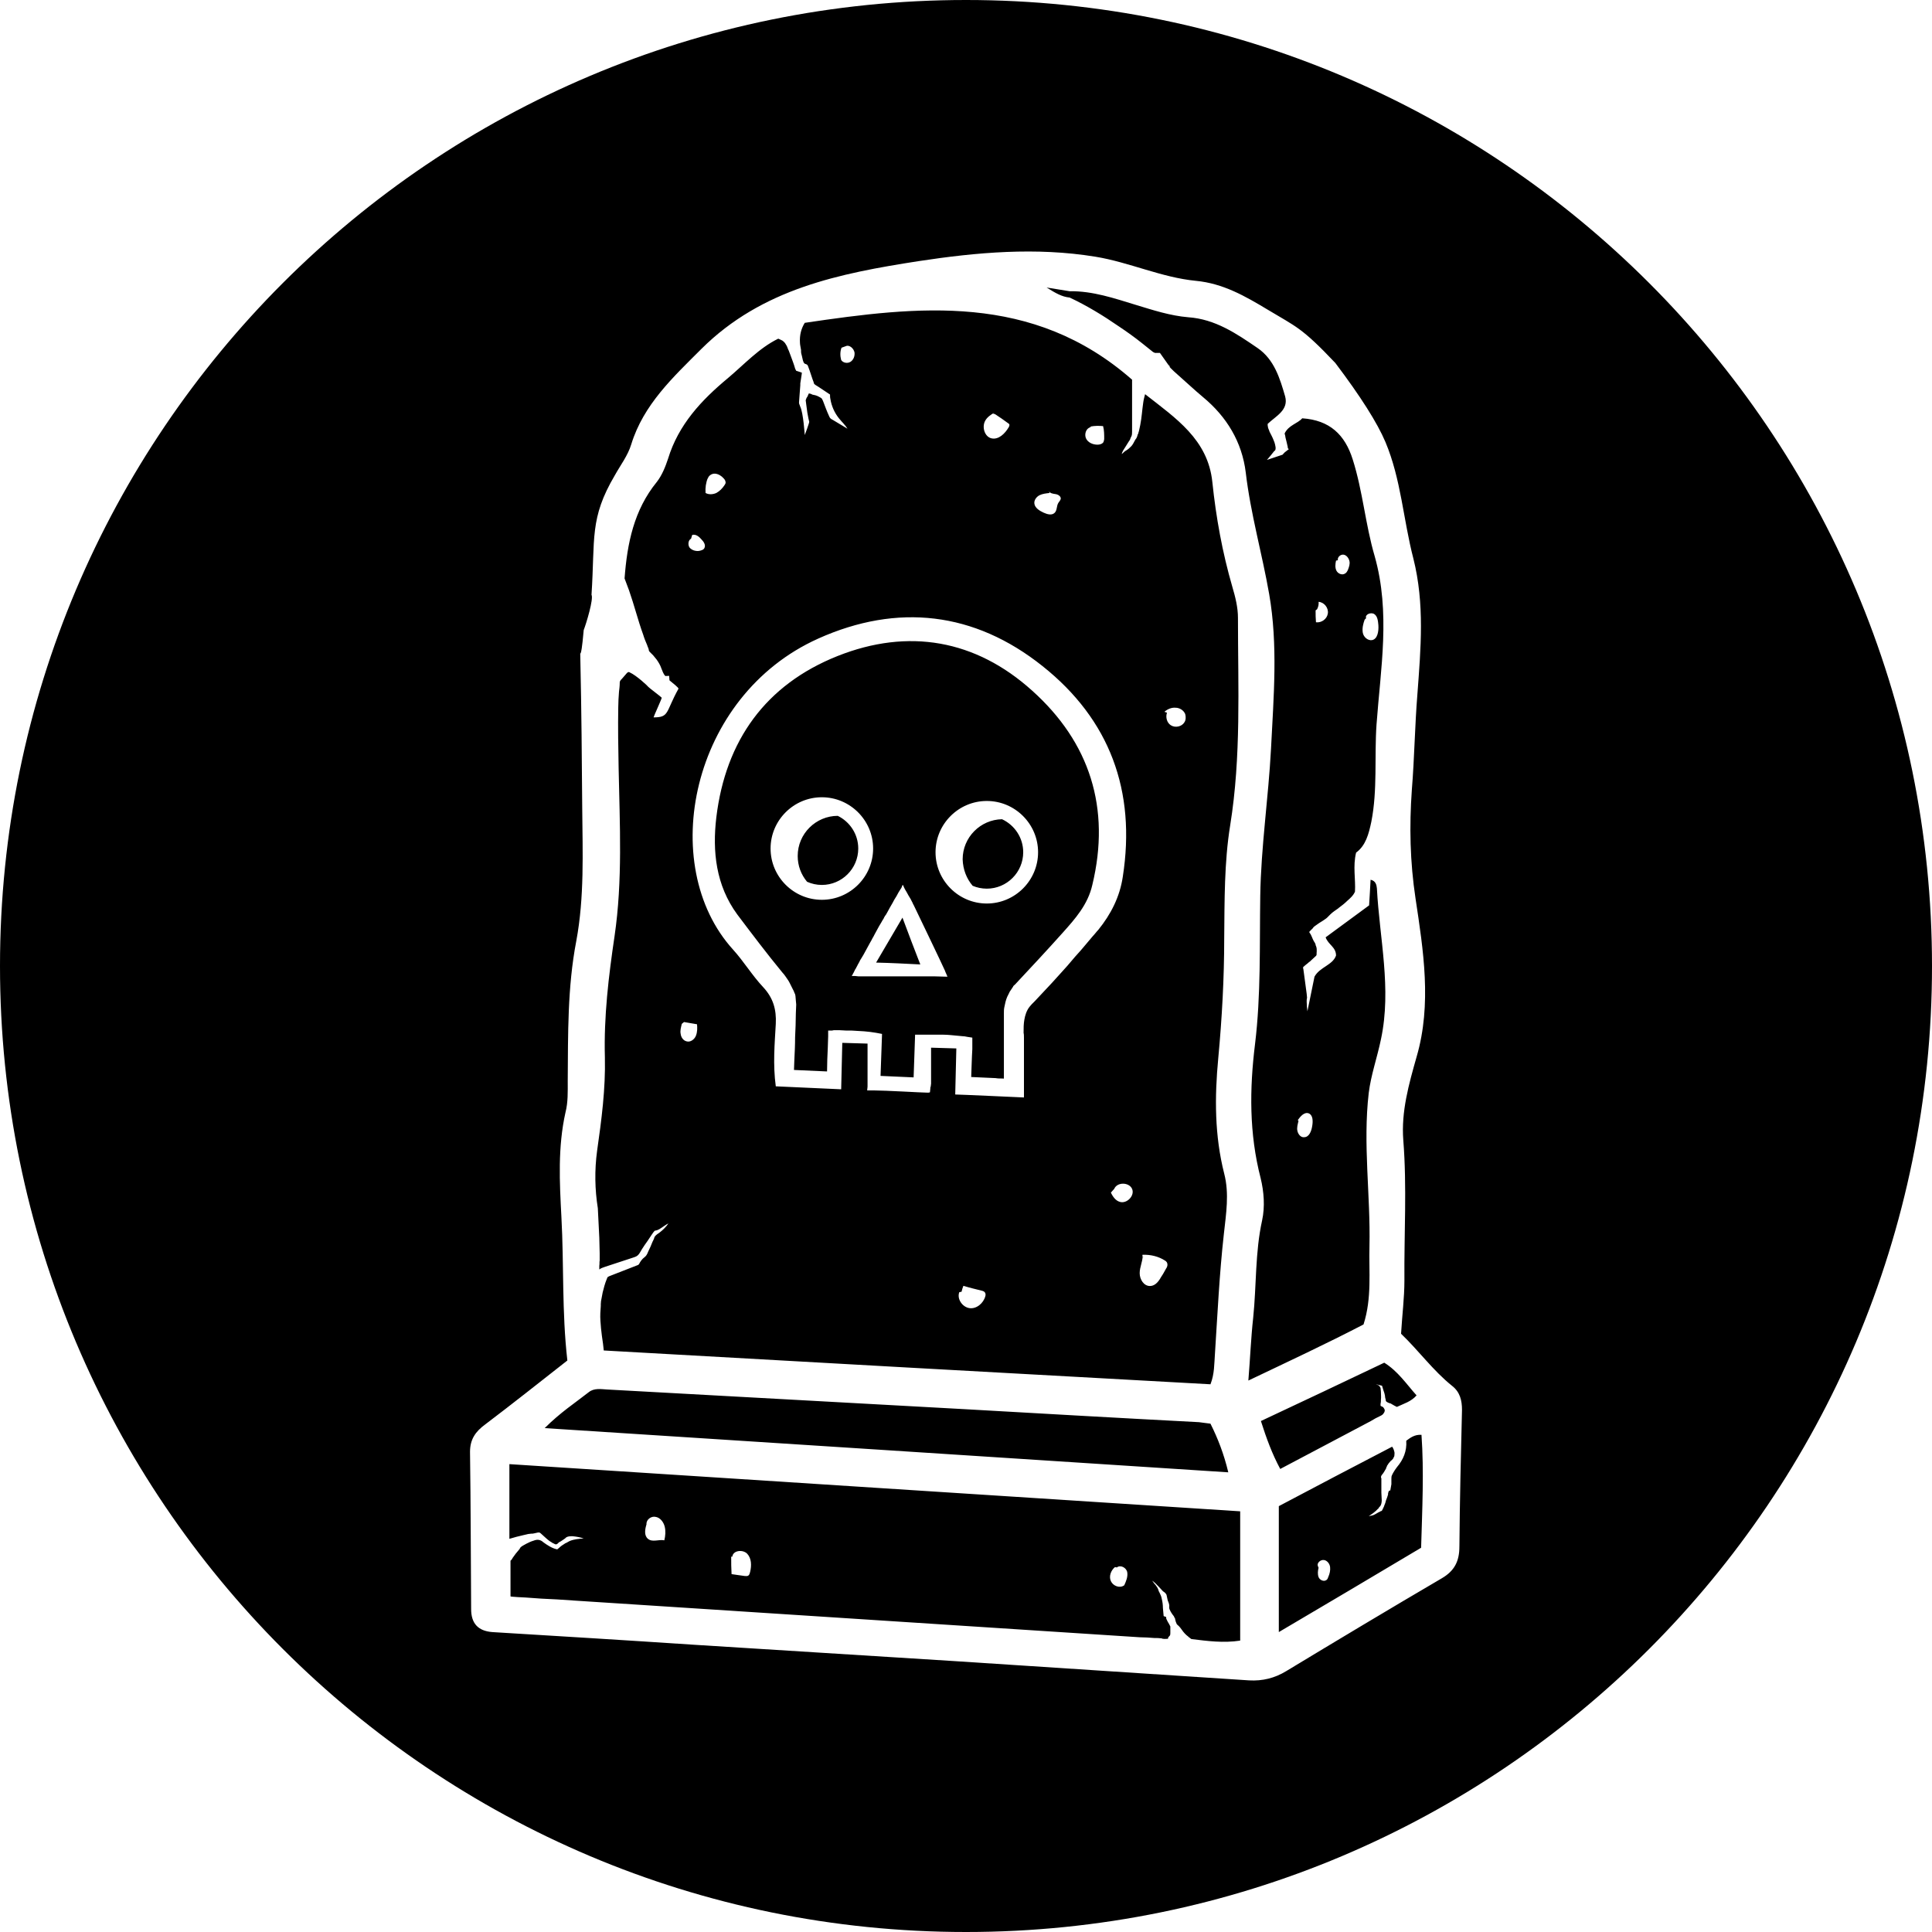 <?xml version="1.0" encoding="UTF-8"?><svg id="a" xmlns="http://www.w3.org/2000/svg" viewBox="0 0 1000 1000"><path d="M310.199,640.732c0,2.692,.192,5.192,.192,7.884v3.846c-.192,.769,0,1.731-.192,2.692v1.923c.962-.769,1.923-.961,2.885-1.346,4.808-1.538,9.807-3.269,14.615-4.807,.577-.192,1.154-.385,1.538-.577,1.538-.769,2.115-2.308,3.077-3.846,.962-1.538,1.923-2.885,2.885-4.231,.769-1.154,1.538-2.307,2.308-3.461,.385-.577,.769-1.154,1.154-1.538,0,0,0-.192,.192-.192,.385-.192,.577-.192,.769-.192,.769-.192,1.539-.577,2.115-.962,1.538-.961,2.692-1.923,4.231-2.692-1.154,1.731-2.692,3.269-4.423,4.615-.769,.577-2.115,1.346-2.692,2.308-.192,.192-.192,.385-.192,.577-.192,.577-.577,1.346-.962,2.115-.577,1.538-1.346,3.269-2.115,4.808-.385,.961-.769,1.923-1.538,2.692-.385,.385-.961,.769-1.346,1.154-.577,.577-.961,1.154-1.346,1.731s-.577,1.346-1.154,1.538c-5,1.923-9.807,3.846-14.807,5.769-.385,.192-.769,.385-.962,.577-.192,.385-.192,.577-.385,.962-.962,2.307-1.538,4.615-2.115,6.923-.192,.961-.385,2.115-.577,3.077-.192,.769-.385,1.923-.385,2.885v.962c-.192,2.5-.385,5-.192,7.692,.192,2.692,.385,5.192,.769,7.884,.192,1.346,.385,2.692,.577,4.038,0,.192,.385,3.461,.385,3.461,104.996,5.961,209.416,11.73,314.028,17.499,2.115-5.384,1.923-10.577,2.308-15.576,1.346-20.768,2.308-41.537,4.615-62.113,1.154-10.577,2.885-20.961,.192-31.345-5-19.615-5-39.614-3.077-59.806,1.923-20.576,3.077-41.345,3.077-62.113,.192-19.422,0-39.229,3.077-58.267,5.769-35.768,4.038-71.536,4.038-107.497,0-5.385-1.346-10.769-2.885-15.961-5.192-17.884-8.461-35.96-10.384-54.421-2.308-21.922-18.846-32.883-34.806-45.383-.385,1.538-.769,2.885-.961,4.423-.577,3.846-.769,7.692-1.538,11.538-.192,.961-.385,1.731-.577,2.692-.192,.577-.192,.961-.385,1.346,0,.385-.192,.577-.385,.961-.192,.961-.577,1.923-1.154,2.5-.385,.577-.769,1.538-1.154,2.115-.385,.577-.577,.961-.961,1.346-.769,.769-1.538,1.538-2.5,2.115-.385,.192-.961,.577-1.346,.961l-.577,.577c-.192,.192-.385,.192-.577,.385,.385-1.346,1.154-2.5,1.923-3.654,.769-1.154,1.346-2.115,1.923-3.077,.385-.385,.577-.962,.769-1.538,.192-.385,.192-.577,.385-.769,.385-.769,.385-1.731,.385-2.5v-26.922c-51.537-45.191-110.766-38.076-169.417-29.422-1.923,3.077-2.692,6.538-2.5,10,0,1.346,.385,2.692,.577,4.038v.769c0,.769,.192,1.538,.385,2.115,.192,.769,.385,1.731,.577,2.5,.192,.577,.385,1.346,.961,1.731,.385,.192,.769,.192,.962,.385,.577,.192,.769,.962,.961,1.538,.769,1.923,1.346,4.038,2.115,6.154,.192,.577,.385,.961,.577,1.538,0,.385,.192,.769,.385,.961,.577,.577,1.538,.961,2.308,1.538,1.923,1.346,3.846,2.5,5.769,3.846,0,.769,0,1.538,.192,2.308,.577,3.654,2.115,7.115,4.423,10,1.538,1.923,3.269,3.461,4.423,5.384-2.5-1.538-5.192-3.077-7.692-4.615-.385-.192-.769-.385-1.154-.769-.385-.385-.577-.961-.769-1.346-1.154-2.5-2.115-5.192-3.077-7.692-.192-.385-.385-.769-.577-1.154-.385-.385-.769-.577-1.154-.769-.961-.577-1.923-.961-3.077-1.154-.385,0-.769-.192-1.154-.385-.192-.192-1.346-.385-1.346-.385-.192,.577-.577,1.154-.769,1.731-.385,.385-.577,.961-.769,1.538-.192,.385,0,.577,0,.961,0,.577,.192,.962,.192,1.538,.192,1.538,.385,2.885,.577,4.231,.192,.962,.385,2.115,.577,3.077,.192,.577,.192,.961,.385,1.538,.192,.385-2.308,6.923-2.308,6.923,0,0-.769-11.538-2.307-14.615-.192-.577-.385-.961-.577-1.538-.192-.577,0-1.346,0-1.923,.192-1.731,.192-3.461,.385-5.192,0-.769,.192-1.731,.192-2.5v-.962c0-.385,.961-5.577,.769-5.577-.769-.192-1.538-.577-2.308-.769-.192,0-.577-.192-.577-.192,0,0-.192-.192-.192-.385-.192-.192-.192-.385-.385-.769-.577-2.115-1.346-4.038-2.115-6.154-.385-.961-.769-2.115-1.154-3.077-.577-.961-.769-2.308-1.538-3.269-.385-.769-.961-1.346-1.731-1.923-.385-.192-.769-.385-1.154-.577-.192,0-.962-.577-1.154-.385-9.807,4.807-17.499,13.269-25.961,20.384-13.653,11.346-25.576,24.038-30.961,41.729-1.346,4.038-3.077,8.461-5.769,11.923-11.923,14.615-15.384,31.922-16.73,49.998,.769,2.115,1.539,4.038,2.308,6.154,1.346,3.846,2.5,7.692,3.654,11.538,1.154,3.846,2.308,7.692,3.654,11.346,.577,1.923,1.346,3.846,2.115,5.577,.192,.769,.577,1.346,.769,2.115,0,.577,.192,.962,.577,1.346l1.731,1.731c.577,.769,1.154,1.346,1.731,2.115,.961,1.346,1.923,2.884,2.5,4.615,.566,1.32,.956,2.821,2.058,3.966l1.974-.076,.109,1.42c.036,.309,.051,.602,.065,.898,2.066,1.733,4.886,3.876,4.64,4.368-6.731,12.115-4.615,14.807-12.884,14.807,0-.385,4.423-10,4.231-10.192,0-.192-6.923-5.384-6.923-5.577-.192-.385-6.154-5.961-9.615-7.5-.192-.192-.577-.192-.769-.192-.385,.192-.577,.385-.769,.577-.769,.962-1.731,1.923-2.5,2.885-.577,.577-1.154,1.154-1.154,1.923,0,1.731-.192,3.269-.385,4.808-.192,2.692-.385,5.385-.385,8.077-.192,10.384,0,20.961,.192,31.537,.577,29.037,2.115,58.075-2.115,86.92-3.077,20.768-5.577,41.537-5,62.69,.385,16.346-1.731,32.307-4.038,48.46-1.346,10-1.154,19.999,.385,29.614,.192,5,.577,10.192,.769,15.384Zm298.259-274.414c2.115,0,4.231,1.346,5,3.269,.385,1.346,.385,3.077-.385,4.231-1.346,2.308-4.807,3.077-7.115,1.538-2.033-1.355-2.719-4.201-1.934-6.437-.429-.178-.85-.364-1.335-.486,1.538-1.346,3.654-2.308,5.769-2.115Zm-17.765,288.025c.325-1.251,.661-2.545,.747-3.835l.479,.032-.102-.102c-.151,.004-.301-.002-.452,.006l-.023-.481-.023-.481c4.231-.197,8.366,.851,11.63,2.961,.432,.214,.892,.676,1.13,1.149,.409,1.023,.188,2.116-.623,3.198-.165,.295-.362,.654-.563,1.02-.59,1.072-1.2,2.18-1.931,3.202-1.683,3.095-3.583,4.623-5.775,4.623-3.162,0-5.288-3.431-5.288-6.635,0-1.609,.404-3.161,.792-4.659Zm-80.692,16.582c-.962,3.654-4.617,6.729-8.271,6.152-3.654-.577-6.536-4.808-5.19-8.269l1.154-.192c.192-.961,.577-2.115,.962-3.077,3.077,.961,6.346,1.733,9.423,2.502,.769,.192,1.346,.385,1.731,.961,.385,.577,.385,1.346,.192,1.923Zm75.957-55.577c1.538,3.461-2.692,7.884-6.346,6.73-2.115-.577-3.654-2.692-4.615-4.807l1.731-1.923c1.538-3.654,7.692-3.461,9.23,0Zm-21.538-394.217l.192-.385c2.115-.385,4.231-.384,6.346-.192,.577,2.115,.577,4.423,.577,6.538,0,.577-.192,1.154-.385,1.731-.577,.961-1.923,1.346-3.077,1.346-2.5,0-5-1.154-5.961-3.269-.961-2.115,0-5.192,2.308-5.769Zm-26.345,35.191c1.539-.769,3.462-.961,5.192-1.154l-.385-.962c.577,1.154,2.115,1.346,3.461,1.538,1.346,.192,2.885,1.154,2.692,2.5-.192,.769-.769,1.346-1.154,1.923-1.154,1.731-.577,4.038-2.115,5.385-1.538,1.346-3.846,.577-5.577-.192-2.115-.961-4.615-2.5-4.808-4.807-.192-1.731,1.154-3.461,2.692-4.231Zm-28.074-38.652c.961-1.731,2.884-3.077,4.615-4.038l-.689,.574c.453-.138,1.049,.115,1.458,.387,2.115,1.346,4.231,2.885,6.346,4.423,.385,.192,.769,.577,.769,.962s-.192,.769-.384,1.154c-1.923,3.269-5.192,6.538-8.846,5.769-3.654-.769-5.192-5.961-3.269-9.23Zm-74.617-31.346c-.577-2.115-.577-4.423,.192-6.346l2.115-.769c1.923-.962,4.231,1.154,4.615,3.269,.192,1.923-.577,3.846-2.115,4.808-1.538,.961-3.846,.577-4.808-.962Zm-11.919,144.225c41.153-18.462,80.96-13.847,116.151,14.23,34.806,27.691,48.46,64.613,41.537,109.035-1.538,10.384-6.154,19.422-12.692,27.499-.961,.962-1.731,2.115-2.692,3.077-1.731,2.115-3.461,4.038-5.192,6.154-1.731,2.115-3.654,4.038-5.385,6.154-1.731,2.115-3.461,4.038-5.384,6.154-1.923,2.115-3.654,4.038-5.577,6.154-1.923,2.115-3.846,4.038-5.769,6.154-.961,.961-1.923,2.115-2.885,3.077-.577,.577-.961,.961-1.539,1.538-.385,.385-.769,.962-1.154,1.346-1.538,1.923-2.308,4.423-2.692,6.731-.385,2.115-.385,4.423-.385,6.731,.192,.769,.192,1.731,.192,2.692v30.768s-33.46-1.538-35.576-1.538l.577-23.845-13.076-.385v18.653c0,.385-.192,.961-.192,1.539-.192,.192-.192,.577-.192,.769v.192c0,.577-.192,1.346-.192,1.923-.385,.192-.577,.192-.961,.192h-.577c-1.731,0-3.269-.192-4.807-.192-2.5-.192-5.192-.192-7.692-.385-2.884-.192-5.769-.192-8.461-.385-2.308,0-4.423-.192-6.731-.192h-3.269c0-.769,.192-1.346,.192-1.923v-22.307l-13.076-.385-.577,24.038-33.846-1.538c-1.538-11.346-.577-21.922,0-32.307,.385-7.5-1.346-13.461-6.538-19.038-5.769-6.154-10-13.269-15.576-19.422-39.614-43.654-21.922-131.342,44.037-160.956Zm-57.115-83.073v.385c.192-1.538,2.115-2.885,3.846-2.692,1.731,.192,3.269,1.154,4.423,2.5,.577,.577,.961,1.346,.961,2.115,0,.577-.385,.961-.577,1.346-1.154,1.731-2.5,3.077-4.231,4.038-1.731,.769-3.846,.961-5.577,0-.192-2.692,.192-5.384,1.154-7.692Zm-8.653,31.344l.577-1.923c1.923-.577,3.654,.961,4.807,2.307,1.154,1.154,2.308,2.885,1.539,4.423-.385,.961-1.731,1.346-2.885,1.538-1.731,.192-3.654-.385-4.807-1.731-.961-1.346-.769-3.846,.769-4.615Zm-4.807,251.145l1.154-.961c2.115,.385,4.423,.769,6.731,1.154,.192,1.923,.192,4.038-.577,5.961-.769,1.923-2.885,3.461-4.807,2.885-1.731-.385-2.885-2.115-3.077-3.846-.385-1.731,.192-3.461,.577-5.192Zm252.289-340.512l.778,1.1c-.192-.192-.385-.192-.385-.385-.224-.224-.316-.453-.393-.715Zm-223.636,283.783c7.692,10.192,15.384,20.384,23.461,30.191,.577,.577,1.154,1.346,1.538,1.923,.769,1.154,1.539,2.115,2.115,3.269,.577,1.154,1.154,2.307,1.731,3.461,.385,.577,.577,1.154,.769,1.731,.192,.192,.192,.577,.385,.769,0,.385,.192,.577,.192,.962,0,.769,.192,1.538,.192,2.308,0,.577,.192,1.346,.192,2.115,0,1.538-.192,3.077-.192,4.615,0,4.038-.192,8.269-.385,12.307,0,4.038-.192,7.884-.385,11.73,0,1.731-.192,3.461-.192,5.192l17.115,.769c0-4.038,.192-8.269,.385-12.307,0-1.923,.192-4.038,.192-5.961v-2.885h1.923l.961-.192h3.078c2.115,.192,4.231,.192,6.346,.192,2.115,.192,4.231,.192,6.346,.385,2.115,.192,4.038,.385,6.154,.769,.962,.192,2.115,.385,3.077,.577l-.769,21.73,17.115,.769,.769-22.115h11.73c2.115,0,4.231,0,6.346,.192,2.115,.192,4.038,.385,6.154,.577,.962,0,1.923,.192,2.885,.385l2.5,.385v5.961c0,1.154-.192,2.5-.192,3.654-.192,3.461-.192,7.115-.385,10.769,4.231,.192,8.461,.385,12.692,.577,.961,.192,2.115,.192,3.077,.192h.769s.192,.192,.385,0v-33.845c0-.961,0-1.923,.192-2.885,.385-1.923,.769-3.846,1.538-5.577,.385-.769,.769-1.538,1.154-2.308q0-.192,.192-.385c.192-.192,.192-.385,.385-.577,.192-.385,.577-.769,.769-1.154,.192-.192,.192-.385,.385-.577q.192-.192,.192-.385c.192-.385,.577-.577,.961-.961,8.269-8.846,16.538-17.694,24.615-26.73,6.538-7.307,13.076-14.615,15.384-24.807,9.615-39.806-1.346-73.844-31.153-100.573-29.23-26.345-64.036-32.499-100.767-17.884-37.114,14.807-57.883,43.652-62.69,83.459-2.115,17.692-.192,35.189,10.769,50.191Zm129.227-58.652c14.615,0,26.538,11.923,26.538,26.537s-11.923,26.538-26.538,26.538-26.538-11.923-26.538-26.538,11.923-26.537,26.538-26.537Zm-56.921,66.919c.385-.769,.769-1.346,1.154-2.115,.385-.577,.769-1.346,1.154-1.923,.385-.769,.769-1.346,1.154-1.923,.192-.577,.577-1.154,.961-1.731,.385-.385,.577-.961,.961-1.538,.962-1.731,1.731-3.269,2.692-4.807,.577-1.154,1.346-2.5,2.115-3.654,.577-1.154,1.346-2.5,2.115-3.654,.192-.192,.385-.577,.577-.961,0-.192,.192-.385,.192-.577s.192-.192,.192-.385,0-.192,.192-.192c0,0,.192,.192,.192,.385,0,0,.192,.192,.192,.385,.385,.769,.577,1.346,.961,1.923,.769,1.154,1.346,2.5,2.115,3.654,.192,.385,.385,.577,.577,.961,.192,.385,.385,.769,.577,1.154,.385,.577,.577,1.346,.961,1.923,.192,.192,.192,.577,.385,.769,.192,.385,14.615,30.384,15.769,33.076,.385,1.154,.961,2.115,1.346,3.269h-.192l-6.923-.192h-39.037c-1.154-.192-2.115-.192-3.269-.192h-.192l.192-.192c.192-.192,.192-.385,.385-.577,0-.192,.192-.577,.385-.769,.192-.385,.385-.769,.577-1.154,.192-.577,.577-.961,.769-1.346,.192-.577,.577-.961,.769-1.539,.385-.577,.577-1.154,.962-1.731,.192-.577,.577-1.154,.961-1.731,.385-.577,.769-1.346,1.154-1.923,.385-.769,.769-1.346,1.154-2.115,.385-.769,.769-1.346,1.154-2.115,.385-.769,.769-1.346,1.154-2.115,.385-.577,.769-1.346,1.154-2.115,.385-.577,.769-1.346,1.154-2.115,.385-.769,.769-1.346,1.154-2.115Zm-28.462-68.842c14.614,0,26.537,11.923,26.537,26.538s-11.923,26.538-26.537,26.538-26.538-11.923-26.538-26.538,11.923-26.538,26.538-26.538Zm-161.726,383.833c2.5-.769,4.808-1.346,7.308-1.923,.769-.192,1.731-.385,2.5-.577,.577,0,1.154-.192,1.731-.192h.577c.385,0,.577-.192,.962-.192,.577-.192,1.154-.192,1.731-.385h.769c.192,.192,.385,.192,.577,.385,1.538,1.346,3.077,2.885,4.615,4.038,.385,.192,.961,.577,1.538,.962,.192,.192,.577,.192,.769,.385,.385,.192,.769,.385,.962,.385,.385,0,.961-.385,1.154-.577,.192-.385,.577-.577,.961-.769,.192,0,.192-.192,.385-.192l1.731-1.154c.192-.192,.577-.385,.769-.577,0,0,.192-.192,.385-.385,.961-.577,2.115-.577,3.269-.577,2.115,.192,4.038,.577,5.769,1.154-2.5,.192-5,.385-7.307,1.346-.577,.385-1.154,.577-1.731,.962-.192,0-.577,.192-.769,.385-.961,.577-2.115,1.346-3.077,2.308-.385,.192-.577,.769-1.154,.577-2.5-.577-4.807-2.115-6.923-3.654-.577-.577-1.346-.961-2.115-1.154-.961-.192-1.923,0-2.885,.385-1.346,.385-2.5,.961-3.654,1.538-.577,.385-1.154,.577-1.731,.961-.385,.192-.961,.577-1.346,.961-.192,.385-.385,.577-.577,.961-.577,.769-1.346,1.539-1.923,2.308-.577,.769-.962,1.346-1.538,2.115-.192,.385-.385,.577-.577,.961q-.192,.192-.385,.385l-.192,.192v18.461c0,.192,7.307,.577,7.884,.577,2.692,.192,5.384,.385,8.077,.577,5.384,.192,10.961,.577,16.346,.961,10.961,.769,21.73,1.346,32.691,2.115,21.73,1.346,43.46,2.885,65.19,4.231,21.73,1.346,43.46,2.884,65.19,4.231,21.73,1.346,43.46,2.884,65.19,4.231,21.73,1.346,43.46,2.884,65.19,4.231,2.5,0,5,.192,7.5,.385,1.346,0,2.5,0,3.846,.192,.192,.192,.385,.192,.577,.192,.769,.192,1.923,0,2.692,0-.192-.769,.577-1.154,.962-1.731,.192-.385,.192-.961,.192-1.346v-3.269c-.192-.385-.385-.769-.577-1.154-.577-.961-1.154-1.923-1.538-2.885,0-.385,0-.769-.192-.961-.192,0-1.154-.385-1.154-.385-.192-1.346-.192-2.885-.385-4.231,0-1.538-.192-3.077-.577-4.615-.192-1.154-.577-2.115-1.154-3.269-.192-.385-.577-.961-.577-1.346-.385-1.154-.961-1.923-1.538-2.692-.385-.385-.769-.769-.961-1.154-.385-.385-.577-.961-.962-1.154,.577,.385,1.154,.769,1.731,1.346,1.346,1.346,2.692,2.692,4.038,4.231,.577,.384,1.154,.769,1.538,1.346,.192,.192,.385,.577,.385,.769,.192,.961,.385,1.731,.577,2.692,.385,.961,.962,2.115,.769,3.269,0,.385,0,.961,.192,1.346,.577,1.346,1.346,2.5,2.308,3.654,0,.385,.192,.577,.385,.769,.192,.385,.192,.577,.192,.769,.192,.769,.385,1.538,.769,2.308,.192,.385,.769,.769,1.154,1.154,1.154,1.154,1.923,2.692,3.077,3.846,.577,.577,1.154,1.154,1.731,1.538,.385,.385,.577,.577,.961,.769,.192,.192,.577,.577,.961,.577,7.884,.961,16.346,2.115,24.999,.769v-66.921c-126.342-8.077-252.107-16.346-378.256-24.422v38.652Zm313.453,14.615l.961,.192c1.923-1.538,5,.192,5.384,2.5,.385,2.308-.577,4.615-1.538,6.731-2.308,1.731-5.769,.385-6.923-2.115-1.154-2.5,0-5.577,2.115-7.307Zm-198.07-5.385c.385-3.269,5.384-3.846,7.692-1.538,2.307,2.5,2.307,6.154,1.538,9.423-.192,.769-.385,1.538-.961,1.923-.577,.385-1.346,.192-1.923,.192-2.308-.385-4.615-.577-6.731-.961-.192-3.077-.192-5.961-.192-9.038h.577Zm-39.616-20.574c2.308,.385,4.039,2.692,4.615,5,.577,2.308,.384,4.807-.193,7.115-2.885-.577-6.153,1.154-8.461-.769-2.115-1.731-1.539-5-.769-7.5-.192-2.5,2.5-4.423,4.807-3.846Zm164.007-326.672c-3.13-3.685-4.994-8.384-5.165-13.702,0-11.404,9.209-20.538,20.378-20.749,6.461,2.993,10.969,9.524,10.969,17.095,0,10.384-8.461,18.846-18.845,18.846-2.6,0-5.08-.531-7.336-1.489Zm-27.086,40.717c-7.884-.385-14.423-.769-22.884-.962,4.615-7.884,8.846-15,13.653-23.268,3.269,8.846,5.961,15.769,9.23,24.23Zm-58.614-42.793c-3.074-3.687-4.845-8.277-4.845-13.357,0-11.527,9.405-20.749,20.735-20.767,6.266,3.067,10.608,9.492,10.608,16.921,0,10.384-8.461,18.845-18.845,18.845-2.725,0-5.311-.595-7.653-1.642Zm218.03,305.671c-117.881-7.692-234.8-15.192-353.834-22.884,8.077-8.077,15.769-13.076,22.884-18.653,2.692-2.115,6.154-1.538,9.23-1.346,61.729,3.462,123.457,6.731,185.186,10.192,40.383,2.307,80.766,4.615,121.342,6.731,1.923,.192,3.846,.577,5.961,.769,3.846,7.692,6.923,15.576,9.231,25.192Zm73.074-117.111c.577-26.345-3.462-52.69-.385-79.228,1.154-9.423,4.423-18.461,6.346-27.884,5.577-26.153-.769-52.114-2.115-78.074-.192-1.731-.577-3.846-3.269-4.423-.192,4.808-.577,9.423-.769,13.269-8.077,5.961-15.384,11.346-22.499,16.538,1.346,3.846,5.385,5,5.385,9.423-1.731,5-8.461,5.961-11.154,10.961l-3.654,17.884c-.192-1.538-.385-3.269-.385-5,0-.769,0-1.346,.192-1.923,0-.769-.192-1.538-.192-2.115-.577-4.231-1.154-8.654-1.731-12.884-.192-.385-.192-.769,0-.962,0-.192,.192-.192,.385-.385,.769-.769,1.731-1.346,2.5-2.115,.385-.192,.769-.577,1.154-.961,.769-.769,1.731-1.539,2.5-2.308,.577-.577,.192-1.346,.385-2.115v-1.154c0-.769-.192-1.538-.577-2.308,0-.385,0-.577-.192-.769-.192-.577-.577-.961-.769-1.346-.769-1.346-1.154-3.077-2.115-4.231,0-.192-.192-.192-.192-.385s.192-.385,.385-.577c.192-.192,.577-.577,.769-.769l.769-.769c.192-.577,.769-.769,1.154-1.154,1.346-.961,2.692-1.923,4.038-2.692,.769-.577,1.538-.962,2.115-1.538,.577-.577,1.154-1.154,1.731-1.731,1.154-1.154,2.692-2.115,4.038-3.077l.192-.192c1.539-1.154,3.077-2.308,4.423-3.654,1.538-1.346,3.269-2.885,4.038-4.807,.385-6.538-1.154-13.077,.577-20.192,5-3.654,6.538-9.615,7.884-15.961,3.269-16.538,1.538-33.653,2.692-50.383,2.115-29.038,7.307-57.883-.961-87.113-4.808-16.346-6.154-33.653-11.346-49.998-4.038-12.884-11.923-20.384-26.153-21.345-2.308,2.692-6.923,3.461-9.038,7.692-.192,.192,.192,.961,.192,1.154,0,.385,.192,.769,.192,1.154,.192,.769,.385,1.538,.577,2.307,.192,.769,.385,1.731,.577,2.5,0,.577,0,.769,.577,1.154-.577,.385-1.154,.961-1.731,1.346-.577,.385-.961,.961-1.538,1.538l-8.077,2.692c1.154-1.346,2.5-2.885,3.654-4.423,.192-.192,.769-.577,.769-.962,.192-.769,0-1.731-.192-2.5-.192-.769-.385-1.538-.769-2.308-.577-1.538-1.346-2.885-2.115-4.423-.192-.769-.577-1.346-.769-2.115,0-.385-.192-.769-.192-1.154v-.769c4.231-4.038,10.961-7.115,9.038-14.23-2.692-9.23-5.577-19.038-14.23-24.999-10.961-7.5-21.922-14.999-35.96-15.961-9.23-.769-18.076-3.654-26.922-6.346-11.346-3.461-22.499-7.307-34.422-7.115-3.461-.577-6.923-1.154-11.923-1.923,4.615,2.885,7.884,4.808,11.923,5.192,9.038,4.231,17.499,9.423,25.576,15,4.038,2.692,8.077,5.577,11.923,8.654l5.769,4.615c.385,0,.577,.385,.961,.385h2.5l4.799,6.784c-.055-.188-.103-.39-.183-.631l.961,1.731c1.154,1.154,2.115,2.115,3.269,3.077,4.615,4.038,8.846,8.077,13.461,11.923,12.307,10.192,20.192,23.268,22.115,39.037,2.5,21.345,8.461,41.922,12.115,62.882,4.615,26.346,2.308,53.268,.962,79.998-1.346,25.576-5.192,50.767-5.577,76.343-.385,25.576,.385,51.152-2.692,76.536-2.885,23.268-3.077,46.344,2.885,69.421,1.731,7.115,2.308,14.807,.769,21.922-3.654,16.538-2.885,33.653-4.615,50.383-1.154,10.384-1.538,20.768-2.5,32.499,20.961-10,40.383-19.038,59.613-29.038,4.423-13.846,2.692-27.307,3.077-40.576Zm-2.5-324.22l.769-.769c-.769-1.923,2.5-3.269,4.231-2.115,1.731,1.154,1.923,3.654,2.115,5.769,.192,3.077-.385,7.115-3.269,7.692-2.115,.385-4.423-1.538-4.808-3.846-.384-2.308,.192-4.615,.962-6.731Zm-14.805-30.575l.961-.192c-.385-1.538,1.346-3.077,2.885-2.885,1.538,.192,2.692,1.731,3.077,3.269,.385,1.538-.192,3.077-.769,4.615-.385,.769-.769,1.538-1.538,1.923-1.539,.962-3.654,0-4.423-1.538-.769-1.539-.577-3.461-.192-5.192Zm-9.809,25.19c.577-1.154,.961-2.5,.769-3.846,2.885,.192,5.192,3.077,4.807,5.961-.385,2.885-3.269,5-6.154,4.615-.192-2.115-.192-4.038-.192-6.154l.769-.577Zm-2.498,267.299c-.385,2.692-1.538,5.961-4.231,5.961-1.731,.192-3.077-1.538-3.461-3.269-.385-1.731,.192-3.461,.577-5.192l-.385-.385c1.346-1.923,3.461-4.423,5.769-3.461,2.115,.961,2.115,4.038,1.731,6.346Zm48.65,163.071c.385,5.384-1.538,9.807-4.807,13.653-.769,.961-1.346,1.923-1.923,2.885,0,.192-.192,.192-.192,.385-.192,.192-.192,.385-.385,.769-.385,.577-.385,1.346-.385,1.923v2.885l-.577,3.269h-.385c-.385,.192-.577,.577-.577,.962-.192,.192-.192,.577-.192,.961s-.192,.577-.192,.769c-.192,.385-.192,.769-.385,1.154-.384,.769-.577,1.538-.769,2.308,0,.192-.192,.385-.192,.577-.192,.385-.192,.577-.385,.961-.192,.385-.192,.769-.385,.961-.385,.769-.577,1.346-.962,1.923h-.192c-.384,0-.577,.385-.769,.385-.961,.385-1.731,.962-2.5,1.346-.962,.577-2.115,.769-3.269,.962,1.731-1.154,3.461-2.308,4.808-3.846,.192-.192,.385-.192,.385-.385s.192-.385,.192-.385l.577-.577c.577-.769,.769-2.115,.769-3.077,0-1.346-.192-2.5-.192-3.846v-7.5c-.192-.192-.192-.385-.192-.577,0-.577,.385-1.154,.769-1.538,.769-.961,1.346-2.115,1.923-3.077,0-.385,.192-.769,.384-.962,0-.385,.192-.577,.385-.769,.192-.385,.577-.961,.961-1.346,.385-.385,.577-.769,.962-.961l.769-.769c.192-.385,.385-.577,.385-.769,.192-.385,.385-.577,.385-.962,0-.577,.192-1.346,0-1.923-.192-.961-.577-1.923-1.154-2.692-19.615,10.192-39.037,20.384-58.652,30.768v65.19c25.191-14.807,49.421-29.23,73.651-43.652,.577-19.999,1.538-39.614,.192-58.46-3.654-.192-5.769,1.538-7.884,3.077Zm-40.381,70.574c-.192,.577-.385,1.154-.961,1.539-1.346,.961-3.462,0-4.038-1.539-.577-1.538-.385-3.269,0-4.808l-.385-.961c-.577-1.538,1.346-3.269,3.077-3.077,1.731,.192,3.077,1.923,3.269,3.654,.192,1.731-.192,3.461-.961,5.192Zm-24.849-55.972c-4.231-7.884-7.115-15.769-10-24.807,21.345-10,42.499-19.999,63.844-30.191,7.115,4.423,11.538,11.153,16.73,16.922-2.884,3.269-6.538,4.231-10.192,5.961-.385-.192-.769-.385-1.154-.577-.385-.192-.962-.577-1.346-.769-.385-.192-.769-.577-1.346-.577-.577-.192-1.346-.577-1.731-.961-.192-.192-.192-.385-.192-.769-.192-.769-.385-1.346-.385-2.115-.192-.961-.385-1.731-.769-2.692-.192-.769-.577-1.731-.769-2.5l-3.077-.769s.192,.192,.385,.192,.192,0,.385,.192c.385,0,.577,.192,.769,.385,.385,.385,.577,.769,.769,1.154,0,.577,.192,1.154,.192,1.923,0,1.346,.192,2.884,0,4.231,0,.769,0,1.346-.192,2.115v.769c0,.385,.385,.385,.769,.577,.577,.192,.962,.769,1.154,1.154,.192,.385,.385,.769,.192,1.154,0,.385-.192,.769-.384,.962-.385,.769-.962,1.154-1.731,1.538-1.731,.769-3.461,1.731-5,2.692-15.384,8.077-30.768,16.346-46.922,24.807ZM500,0C223.858,0,0,223.858,0,500s223.858,500,500,500,500-223.857,500-500S776.142,0,500,0Zm255.376,800.534c0,7.5-2.5,12.5-9.038,16.346-26.922,15.769-53.844,31.922-80.574,48.075-5.961,3.654-12.307,5.192-19.23,4.807-50.96-3.269-101.92-6.731-152.879-10-44.999-2.884-89.805-5.577-134.803-8.461-34.614-2.308-69.228-4.423-104.035-6.538-7.5-.577-10.961-4.615-10.961-11.923-.192-27.115-.192-54.229-.577-81.343,0-6.538,2.885-10.577,7.884-14.23,14.23-10.769,28.268-21.922,42.499-33.076-2.885-25.191-1.731-49.614-3.077-74.228-.962-18.076-1.923-36.153,2.115-54.229,1.346-5.192,1.154-10.769,1.154-16.153,.192-24.23-.192-48.46,4.423-72.498,4.231-22.691,3.269-45.768,3.077-68.844-.192-25.384-.385-50.96-.962-76.536-.192-8.461,0,4.038,1.731-15.576,1.346-3.461,5.192-16.154,4.038-18.269,1.923-29.23-1.154-39.422,12.115-61.921,2.885-5.192,6.731-10.192,8.461-15.961,6.346-20.576,21.538-34.614,36.345-49.421,31.345-31.153,71.536-39.037,112.304-45.383,30.384-4.615,60.767-7.307,91.535-2.308,17.692,2.885,34.23,10.769,52.114,12.5,14.038,1.346,25.384,7.884,36.922,14.807,14.999,9.038,17.692,9.23,35.191,27.691q19.615,25.961,25.961,40.96c8.077,19.23,9.23,40.191,14.423,60.19,5.961,23.653,3.846,46.729,2.115,70.19-1.346,16.538-1.538,33.076-2.885,49.614-1.346,18.845-.961,37.306,1.923,56.344,4.038,26.73,8.461,54.614,.577,81.728-4.038,14.23-8.077,28.461-6.923,43.268,1.923,24.23,.385,48.46,.577,72.69,0,8.846-1.154,17.692-1.731,27.499,9.23,8.846,16.538,19.038,26.345,26.922,4.231,3.269,5.192,7.692,5.192,12.5-.577,23.461-1.154,47.114-1.346,70.767Z"/></svg>